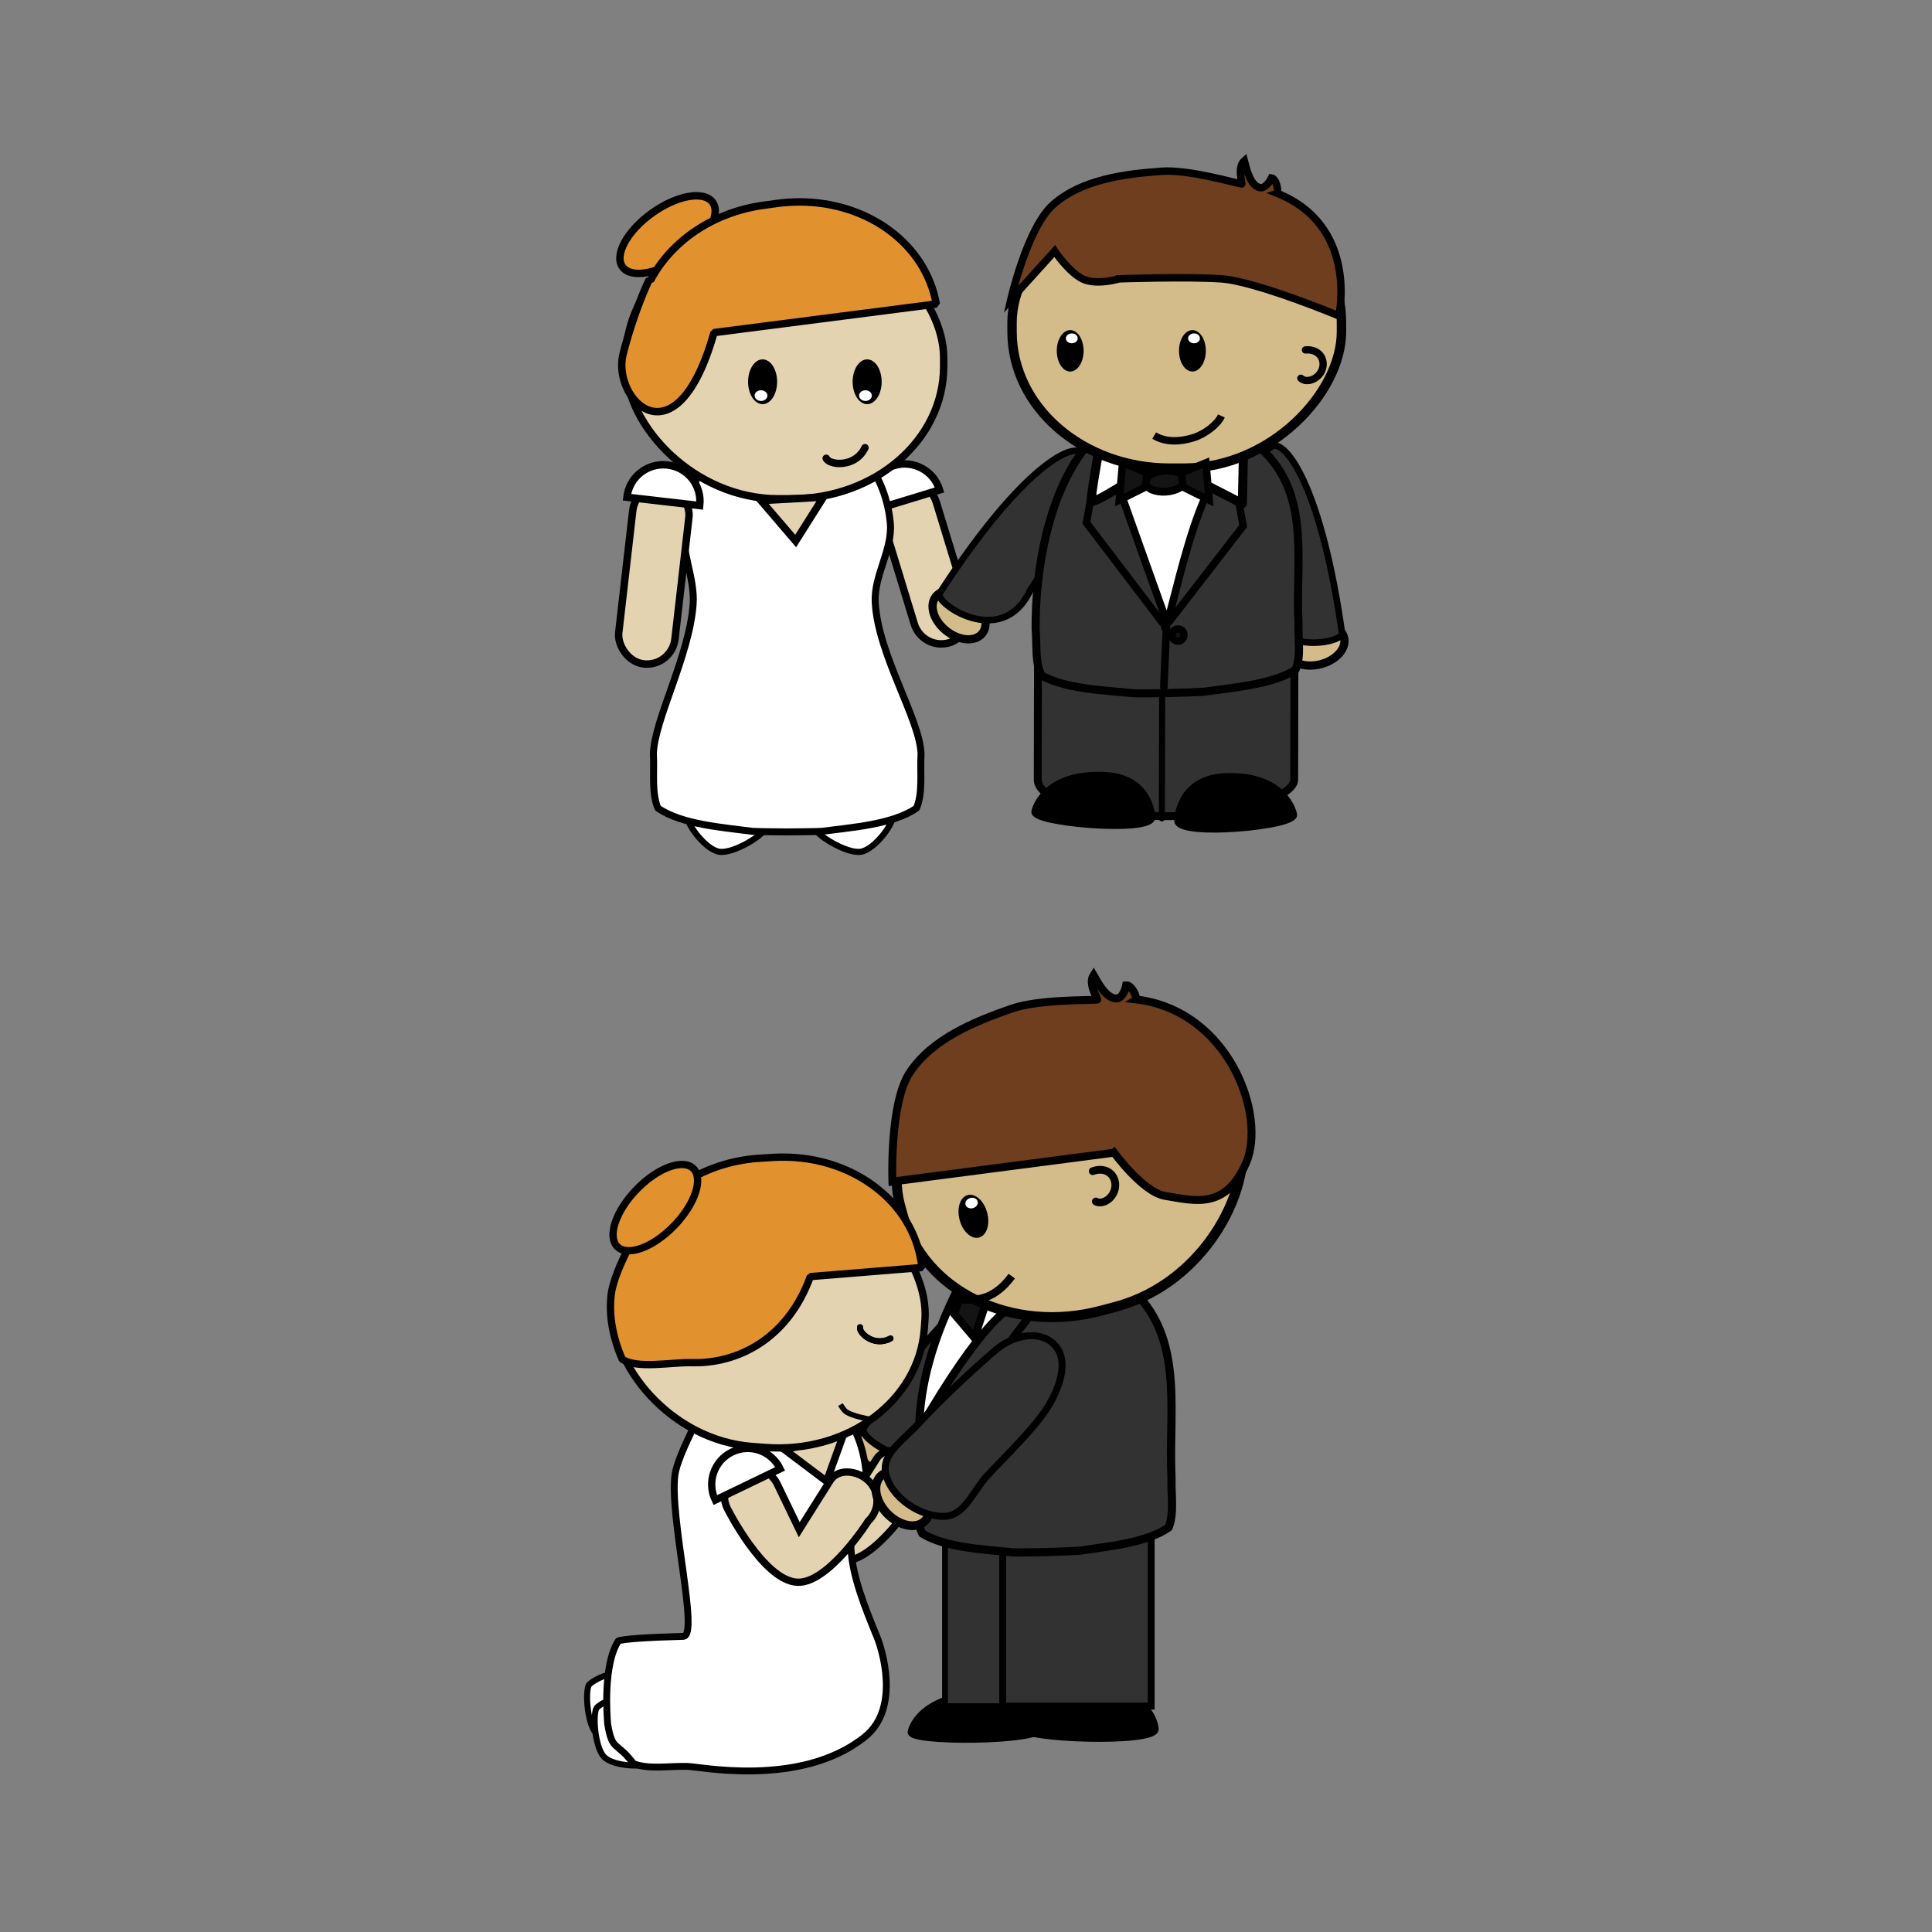 <svg:svg xmlns:dc="http://purl.org/dc/elements/1.1/" xmlns:ns1="http://sodipodi.sourceforge.net/DTD/sodipodi-0.dtd" xmlns:ns2="http://www.inkscape.org/namespaces/inkscape" xmlns:ns4="http://creativecommons.org/ns#" xmlns:rdf="http://www.w3.org/1999/02/22-rdf-syntax-ns#" xmlns:svg="http://www.w3.org/2000/svg" height="839.614" id="svg38959" version="1.1" viewBox="-253.972 -68.428 839.614 839.614" width="839.614" ns1:docname="computers.svg" ns2:version="0.48.3.1 r9886">
  <svg:rect x="-253.972" y="-68.428" width="839.614" height="839.614" fill="#808080" stroke="none"/>
  <ns1:namedview bordercolor="#666666" borderopacity="1.0" fit-margin-bottom="0" fit-margin-left="0" fit-margin-right="0" fit-margin-top="0" id="base" pagecolor="#ffffff" showgrid="false" ns2:current-layer="layer1" ns2:cx="262.53037" ns2:cy="241.70831" ns2:document-units="px" ns2:pageopacity="0.0" ns2:pageshadow="2" ns2:window-height="415" ns2:window-maximized="0" ns2:window-width="472" ns2:window-x="0" ns2:window-y="24" ns2:zoom="0.24748737" />
  <svg:g id="layer1" transform="translate(-69.246 -61.02)" ns2:groupmode="layer" ns2:label="Layer 1">
    <svg:g id="g28407" transform="matrix(.627 0 0 .627 -1304.8 571.46)">
      <svg:g id="g28354">
        <svg:path d="m2586.9 275.09s-1.591-24.932-37.172-25.036c-47.864-0.14-53.296 24.392-53.296 24.392-4.032 7.4 91.169 10.838 90.468 0.645z" id="path73371-0" style="stroke:#000000;stroke-width:5.202;fill:#000000" ns1:nodetypes="cscc" ns2:connector-curvature="0" ns2:export-filename="/home/sarato/Documents/cartoon2.png" ns2:export-xdpi="90" ns2:export-ydpi="90" />
        <svg:path d="m2508.6 273.97s-2.563-24.851-38.121-23.566c-47.833 1.73-52.303 26.454-52.303 26.454-3.74 7.552 91.523 7.269 90.424-2.888z" id="path73353-0" style="stroke:#000000;stroke-width:5.202;fill:#000000" ns1:nodetypes="cscc" ns2:connector-curvature="0" />
      </svg:g>
      <svg:g id="g28350" transform="translate(-0)">
        <svg:rect height="119.88" id="rect28346" rx="0" ry="0" style="stroke:#000000;stroke-width:4;fill:#323232" width="71.467" x="2441.4" y="139.42" />
        <svg:rect height="119.88" id="rect28348" rx="0" ry="0" style="stroke:#000000;stroke-width:4.8;fill:#323232" width="102.9" x="2481.4" y="139.42" />
      </svg:g>
      <svg:g id="g86457-0" transform="matrix(1.654 .768 -.768 1.654 3140.1 -2418.1)">
        <svg:path d="m198.26 1417.1c2.7 4.512 9.692 7.214 15.616 6.036 5.924-1.179 8.537-5.792 5.836-10.304-2.7-4.512-9.692-7.214-15.616-6.036-5.924 1.179-8.537 5.792-5.836 10.304z" id="path73683-72-9" style="stroke-linejoin:round;fill-rule:evenodd;stroke:#000000;stroke-linecap:round;stroke-width:3.319;fill:#d3bb8a" ns2:connector-curvature="0" />
        <svg:path d="m230.81 1394.4c-0.56 26.366-33.657 20.276-32.59 15.818 7.963-56.339 21.411-76.069 27.53-75.557 9.719 4.66 9.854 23.841 5.061 59.739z" id="path73685-2-6" style="stroke:#000000;stroke-width:2.646;fill:#323232" ns2:connector-curvature="0" />
      </svg:g>
      <svg:path d="m2578.8-21.055c27.068 33.609 17.503 79.214 19.601 122.46-0.373 11.113 2.006 24.387-2.046 34.113-15.415 10.8-43.065 13.207-61.879 16.095-5.004 0.362-12.962 0.62-21.602 0.879v0.031c-0.907 0.029-1.77 0.033-2.664 0.049h-0.262c-8.643 0.155-16.604 0.276-21.622 0.155-18.951-1.984-46.7-3.066-62.701-13.114-4.594-9.519-2.965-22.888-3.963-33.969-0.34-43.286 8.346-98.874 33.487-133.74 11.726-16.369 40.277-21.994 61.826-20.909 22.276 1.121 49.194 12.158 61.826 27.945z" id="path73691-31-3" style="stroke-linejoin:round;fill-rule:evenodd;stroke:#000000;stroke-linecap:round;stroke-width:5.68;fill:#323232" ns1:nodetypes="ccccccccccccac" ns2:connector-curvature="0" />
      <svg:path d="m2449.4-28.266 36.121 12.539s-18.156 7.54-62.091 83.638c0.435-32.059 10.181-64.118 25.97-96.177z" id="path73697-7-8" style="stroke-linejoin:round;stroke:#000000;stroke-linecap:round;stroke-width:5.564;fill:#ffffff" ns1:nodetypes="cccc" ns2:connector-curvature="0" />
      <svg:g id="g86389-3" transform="matrix(-1.678 -.715 .715 -1.678 1975.8 2470.3)">
        <svg:path d="m295.51 1353.7-10.609-5.305 1.326 15.03 9.725-3.978z" id="path86385-9" style="stroke:#000000;stroke-width:3;fill:#141414" ns2:connector-curvature="0" />
      </svg:g>
      <svg:path d="m2423 72.907 72.155-53.226-7.467-14.484 13.63-17.928" id="path86396-4" style="stroke:#000000;stroke-width:5.472;fill:none" ns1:nodetypes="ccc" ns2:connector-curvature="0" />
      <svg:path d="m270.98 1411.1c0 1.343-1.089 2.431-2.431 2.431s-2.431-1.089-2.431-2.431c0-1.343 1.089-2.431 2.431-2.431s2.431 1.089 2.431 2.431z" id="path86398-2" style="stroke:#000000;stroke-width:3;fill:#141414" transform="matrix(1.824 0 0 1.824 1943.1 -2474.2)" ns1:cx="268.54517" ns1:cy="1411.0854" ns1:rx="2.4312732" ns1:ry="2.4312732" ns1:type="arc" />
      <svg:g id="g28312" transform="matrix(.966 -.259 .259 .966 118.68 650.36)">
        <svg:rect height="207.6" id="rect73713-6-4" rx="115.91" ry="100.34" style="stroke-linejoin:bevel;fill-rule:evenodd;stroke:#000000;stroke-linecap:round;stroke-width:6.92;fill:#d3bb8a" transform="scale(-1,1)" width="242.2" x="-2646.5" y="-220.53" />
        <svg:path d="m2536-86.956c3.324 3.009 9.203 1.715 12.794-1.952 4.946-5.052 4.542-12.363 0.285-16.124-2.481-2.191-6.026-3.141-9.706-2.78" id="path73715-8-5" style="stroke-linejoin:round;stroke:#000000;stroke-linecap:round;stroke-width:5.366;fill:none" ns2:connector-curvature="0" />
        <svg:g id="g73719-1-5" transform="matrix(-1.438 0 0 1.438 5014.1 -2350.5)">
          <svg:g id="g73721-6-2">
            <svg:path d="m1789 1565.7c0 5.85-3.073 10.592-6.864 10.592-3.791 0-6.864-4.742-6.864-10.592 0-5.85 3.074-10.592 6.864-10.592 3.791 0 6.864 4.742 6.864 10.592z" id="path73723-1-3" style="fill-rule:evenodd" ns2:connector-curvature="0" />
            <svg:path d="m-357.84 840.95c0 0.305-0.297 0.553-0.663 0.553-0.366 0-0.663-0.247-0.663-0.553 0-0.305 0.297-0.553 0.663-0.553 0.366 0 0.663 0.247 0.663 0.553z" id="path73725-9-6" style="fill:#ffffff" transform="matrix(4.567 0 0 4.567 3418.6 -2281.3)" ns1:cx="-358.50229" ns1:cy="840.9519" ns1:rx="0.66307449" ns1:ry="0.55256206" ns1:type="arc" />
          </svg:g>
        </svg:g>
        <svg:path d="m2438.8-42.95c10.173 1.703 19.996-3.062 27.528-9.122" id="path73733-9-7" style="stroke:#000000;stroke-width:5.457;fill:none" ns1:nodetypes="cc" ns2:connector-curvature="0" />
        <svg:path d="m2557-116.34-153.6-20.447s12.03-52.921 31.1-69.811c20.879-18.492 52.163-22.606 79.984-24.564 19.763-1.391 53.137 8.476 58.701 9.319 0.833 0.366-3.651-12.128 1.922-17.069 1.337 4.968 4.102 18.599 11.676 19.846 3.615 0.595 7.221-4.827 8.316-7.186 3.668 0.651 5.576 10.351 3.674 11.084 60.782 24.012 67.032 101.45 44.668 129.46s-41.691 15.664-60.114 7.404c-14.07-6.308-26.322-38.039-26.322-38.039z" id="path86518-4" style="stroke:#000000;stroke-width:5.472;fill:#6e3e1e" ns1:nodetypes="ccaaccacccac" ns2:connector-curvature="0" />
      </svg:g>
      <svg:g id="g28272" transform="matrix(.926 0 0 .926 242.97 70.911)">
        <svg:g id="g27478" transform="matrix(1.542 -.974 .974 1.542 912.93 -2054.9)">
          <svg:path d="m171.31 1340.8c6.32 0 11.408 5.088 11.408 11.408v20.804l20.233-12.672c5.356-3.355 12.407 1.451 14.294 7.483 1.887 6.032-1.451 12.407-7.483 14.294 0 0-25.906 16.105-37.157 9.954-12.237-6.689-12.703-39.864-12.703-39.864 0-6.32 5.088-11.408 11.408-11.408z" id="path27480" style="stroke:#000000;stroke-width:3;fill:#e4d3b1" transform="matrix(.993 .114 -.114 .993 0 0)" ns1:nodetypes="sscsssass" ns2:connector-curvature="0" />
          <svg:path d="m171.73 1332.3c8.189 0 14.782 6.593 14.782 14.782h-29.564c0-8.189 6.593-14.782 14.782-14.782z" id="path27482" style="stroke:#000000;stroke-width:3;fill:#ffffff" transform="matrix(.993 .114 -.114 .993 0 0)" ns1:nodetypes="ssss" ns2:connector-curvature="0" />
        </svg:g>
        <svg:path d="m2149.2 227.74s18.383-22.28 2.154-38.224c-21.831-21.448-43.125-2.643-43.125-2.643-3.76 2.303-2.417 29.482 4.92 37.203 7.337 7.721 32.305 8.23 36.051 3.664z" id="path27474" style="stroke:#000000;stroke-width:4.494;fill:#ffffff" ns1:nodetypes="csccc" ns2:connector-curvature="0" />
        <svg:path d="m2154.9 245.03s18.383-22.28 2.154-38.224c-21.831-21.448-43.125-2.643-43.125-2.643-3.76 2.303-2.417 29.482 4.92 37.203 7.337 7.721 32.305 8.23 36.051 3.664z" id="path86408-0" style="stroke:#000000;stroke-width:4.494;fill:#ffffff" ns1:nodetypes="csccc" ns2:connector-curvature="0" />
        <svg:path d="m2239.8-54.523c-0.325 0-0.653 0.038-0.979 0.038-0.184 0-0.37 0-0.555-0.038h-0.862v0.082c-21.843 1.355-29.392 16.55-41.805 31.505-2.212 2.665-21.62 38.865-23.579 53.053-4.399 31.86 18.335 120.78 6.245 121.1-26.345 0.712-45.496 1.977-48.692 3.475-11.571 17.884-8.411 56.708-7.946 62.275 3.538 20.919 6.594 12.486 19.326 29.564 11.377 4.439 26.831 1.693 39.792 2.027 7.258-0.382 85.034 16.728 133.43-22.146 27.402-22.011 11.869-67.788 9.243-74.208-8.748-21.385-18.557-45.256-19.683-66.465-1.053-19.838 12.976-38.781 11.086-58.556-1.593-16.658-7.815-33.797-18.515-46.663-14.005-16.841-33.796-33.605-55.637-34.963v-0.113h-0.862z" id="path41774-7-9" style="stroke-linejoin:round;fill-rule:evenodd;stroke:#000000;stroke-linecap:round;stroke-width:5.135;fill:#ffffff" ns1:nodetypes="csccccssccccsssaacccc" ns2:connector-curvature="0" />
        <svg:path d="m2254.2 11.619 31.268 23.558 12.975-35.897z" id="path86450-7" style="stroke:#000000;stroke-width:5.472;fill:#e4d3b1" ns2:connector-curvature="0" />
        <svg:rect height="201.13" id="rect41780-6-6" rx="111.74" ry="97.212" style="stroke-linejoin:bevel;fill-rule:evenodd;stroke:#000000;stroke-linecap:round;stroke-width:5.472;fill:#e4d3b1" transform="rotate(4.249)" width="233.48" x="2112.8" y="-357.27" />
        <svg:g id="g41792-8-6" style="stroke-linejoin:bevel;stroke:#000000;stroke-linecap:round;stroke-width:3.401;fill:none" transform="matrix(-1.22 .501 -.503 -1.226 2335.7 -105.02)">
          <svg:path d="m11.239-22.535c10.412-1.171 15.538 9.66 13.584 12.396" id="path41794-6-9" style="stroke-linejoin:bevel;stroke:#000000;stroke-linecap:round;stroke-width:3.401;fill:none" ns1:nodetypes="cc" ns2:connector-curvature="0" />
          <svg:path d="m11.239-22.535c10.412-1.171 15.538 9.66 13.584 12.396" id="path27484" style="stroke-linejoin:bevel;stroke:#000000;stroke-linecap:round;stroke-width:3.401;fill:none" ns1:nodetypes="cc" ns2:connector-curvature="0" />
        </svg:g>
        <svg:g id="g86520-7" style="fill:#e2912f" transform="matrix(1.819 .135 -.135 1.819 2218 -2472)">
          <svg:path d="m116.01 1236.5c-2.852 0-5.762 0.179-8.688 0.556l-5.202 0.707c-20.968 2.701-37.986 14.643-46.215 30.355l-0.556-0.202s-10.009 19.449-10.529 30.05c-0.441 8.997 2.039 17.746 6.401 26.254 6.325 3.764 20.195-0.261 28.793-0.664 18.258-0.856 38.274-12.218 45.739-38.801l45.361-7.092c-4.202-24.105-27.534-41.173-55.104-41.164z" id="rect4240-2-3-2-5-0-0" style="stroke-linejoin:bevel;fill-rule:evenodd;stroke:#000002;stroke-linecap:round;stroke-width:3;fill:#e2912f" ns1:nodetypes="cccccacscccc" ns2:connector-curvature="0" />
          <svg:path d="m103.37 1242.8c0 5.915-10.007 10.71-22.351 10.71s-22.351-4.795-22.351-10.71c0-5.915 10.007-10.71 22.351-10.71s22.351 4.795 22.351 10.71z" id="path86516-5" style="stroke:#000000;stroke-width:3;fill:#e2912f" transform="matrix(.641 -.768 .768 .641 -946.17 526.82)" ns1:cx="81.022575" ns1:cy="1242.8118" ns1:rx="22.351055" ns1:ry="10.709881" ns1:type="arc" />
        </svg:g>
        <svg:g id="g86442-6" transform="matrix(1.542 -.974 .974 1.542 878.35 -2038.8)">
          <svg:path d="m171.31 1340.8c6.32 0 11.408 5.088 11.408 11.408v20.804l20.233-12.672c5.356-3.355 12.407 1.451 14.294 7.483 1.887 6.032-1.451 12.407-7.483 14.294 0 0-25.906 16.105-37.157 9.954-12.237-6.689-12.703-39.864-12.703-39.864 0-6.32 5.088-11.408 11.408-11.408z" id="rect86433-3" style="stroke:#000000;stroke-width:3;fill:#e4d3b1" transform="matrix(.993 .114 -.114 .993 0 0)" ns1:nodetypes="sscsssass" ns2:connector-curvature="0" />
          <svg:path d="m171.73 1332.3c8.189 0 14.782 6.593 14.782 14.782h-29.564c0-8.189 6.593-14.782 14.782-14.782z" id="rect86435-7" style="stroke:#000000;stroke-width:3;fill:#ffffff" transform="matrix(.993 .114 -.114 .993 0 0)" ns1:nodetypes="ssss" ns2:connector-curvature="0" />
        </svg:g>
        <svg:path d="m2317-11.44s-12.083-2.087-16.958-5.482c-1.858-1.294-4.2-5.337-4.2-5.337" id="path27502" style="stroke:#000000;stroke-width:4;fill:none" ns1:nodetypes="cac" ns2:connector-curvature="0" />
      </svg:g>
      <svg:g id="g28308" transform="matrix(-.845 -.535 -.535 .845 4694.7 1422.2)">
        <svg:path d="m2646.8 120.85c-4.925 8.229-17.676 13.158-28.48 11.008-10.804-2.15-15.57-10.563-10.644-18.793 4.925-8.229 17.676-13.158 28.48-11.008 10.804 2.15 15.57 10.563 10.644 18.793z" id="path86379-6" style="stroke-linejoin:round;fill-rule:evenodd;stroke:#000000;stroke-linecap:round;stroke-width:6.054;fill:#d3bb8a" ns2:connector-curvature="0" />
        <svg:path d="m2586.3 72.399c2.481 13.084-1.555 30.943 9.128 38.894 13.788 10.261 39.838 9.528 51.465-3.129 9.081-9.886 1.897-24.834-0.973-40.258-4.474-24.043-11.045-49.202-17.66-71.357-4.922-16.486-18.106-28.539-31.578-26.189-13.071 2.28-18.927 16.968-20.224 34.284-1.353 18.065 5.59 45.333 9.842 67.755z" id="path86381-6" style="stroke:#000000;stroke-width:4.826;fill:#323232" ns1:nodetypes="aaassasa" ns2:connector-curvature="0" />
      </svg:g>
    </svg:g>
    <svg:g id="g86524" transform="matrix(1.078 0 0 1.078 37.7 -1252.6)">
      <svg:g id="g86461" transform="translate(44.121)">
        <svg:path d="m109.49 1483.4s-4.264-15.252-16.523-12.947c-16.491 3.102-14.703 18.575-14.703 18.575-0.142 2.414 12.507 10.326 18.28 9.444 5.773-0.882 13.826-11.956 12.946-15.072z" id="path86408" style="stroke:#000000;stroke-width:2.464;fill:#ffffff" ns1:nodetypes="csccc" ns2:connector-curvature="0" />
        <svg:path d="m26.588 1483.4s4.264-15.252 16.523-12.947c16.491 3.102 14.703 18.575 14.703 18.575 0.142 2.414-12.507 10.326-18.28 9.444-5.773-0.882-13.826-11.956-12.946-15.072z" id="path86410" style="stroke:#000000;stroke-width:2.464;fill:#ffffff" ns1:nodetypes="csccc" ns2:connector-curvature="0" />
        <svg:g id="g86446" transform="matrix(.984 -.181 .181 .984 -242.69 41.198)" ns2:transform-center-x="-17.308703" ns2:transform-center-y="34.030007">
          <svg:rect height="67.025" id="rect86438" rx="11.408" ry="11.408" style="stroke:#000000;stroke-width:3;fill:#e4d3b1" transform="matrix(-.993 .114 .114 .993 0 0)" width="22.817" x="30.646" y="1355.6" />
          <svg:path d="m111.22 1343.2c-8.136 0.933-13.935 8.233-13.002 16.369l29.371-3.367c-0.933-8.136-8.233-13.935-16.369-13.002z" id="path86440" style="stroke:#000000;stroke-width:3;fill:#ffffff" ns1:nodetypes="ssss" ns2:connector-curvature="0" />
        </svg:g>
        <svg:path d="m67.321 1321c-0.178 0-0.358 0.021-0.537 0.021-0.101 0-0.203 0-0.304-0.021h-0.473v0.045c-11.976 0.743-22.835 9.929-30.505 19.17-5.941 7.158-9.027 16.737-10.244 25.96-1.431 10.842 4.51 21.69 3.712 32.597-1.519 20.757-15.755 46.763-16.019 60.348 0.419 7.096-0.805 15.615 1.835 21.769 9.59 6.666 26.5 7.782 38.029 9.34 3.059 0.154 7.918 0.197 13.194 0.231v0.021c0.553 0 1.08 0 1.626-0.021 0.054-0 0.106 0 0.16 0 5.276-0.033 10.135-0.078 13.194-0.231 11.528-1.558 28.439-2.674 38.029-9.34 2.639-6.154 1.416-14.672 1.835-21.769-0.267-13.755-17.348-39.93-18.477-61.215-0.577-10.877 7.115-21.263 6.078-32.106-0.873-9.133-4.285-18.53-10.151-25.585-7.679-9.234-18.53-18.425-30.505-19.17v-0.062h-0.472z" id="path41774-7" style="stroke-linejoin:round;fill-rule:evenodd;stroke:#000000;stroke-linecap:round;stroke-width:2.815;fill:#ffffff" ns1:nodetypes="cscccaaaccccccccccaaacccc" ns2:connector-curvature="0" />
        <svg:g id="g86442">
          <svg:rect height="72.306" id="rect86433" rx="11.408" ry="11.408" style="stroke:#000000;stroke-width:3;fill:#e4d3b1" transform="matrix(.993 .114 -.114 .993 0 0)" width="22.817" x="159.9" y="1340.8" />
          <svg:path d="m171.73 1332.3c8.189 0 14.782 6.593 14.782 14.782h-29.564c0-8.189 6.593-14.782 14.782-14.782z" id="rect86435" style="stroke:#000000;stroke-width:3;fill:#ffffff" transform="matrix(.993 .114 -.114 .993 0 0)" ns1:nodetypes="ssss" ns2:connector-curvature="0" />
        </svg:g>
        <svg:rect height="110.28" id="rect41780-6" rx="61.264" ry="53.3" style="stroke-linejoin:bevel;fill-rule:evenodd;stroke:#000000;stroke-linecap:round;stroke-width:3;fill:#e4d3b1" width="128.01" x="1.962" y="1245.9" />
        <svg:g id="g41792-8" style="stroke-linejoin:bevel;stroke:#000000;stroke-linecap:round;stroke-width:3.401;fill:none" transform="matrix(-.468 .745 -.749 -.47 86.654 1316.6)">
          <svg:path d="m11.239-22.535c10.412-1.171 15.538 9.66 13.584 12.396" id="path41794-6" style="stroke-linejoin:bevel;stroke:#000000;stroke-linecap:round;stroke-width:3.401;fill:none" ns1:nodetypes="cc" ns2:connector-curvature="0" />
        </svg:g>
        <svg:path d="m62.833 1309c0-4.987-2.62-9.029-5.851-9.029-3.232 0-5.852 4.042-5.852 9.029 0 4.987 2.62 9.029 5.852 9.029 3.232 0 5.851-4.042 5.851-9.029z" id="path43824-7" style="fill-rule:evenodd" ns2:connector-curvature="0" />
        <svg:path d="m-357.84 840.95c0 0.305-0.297 0.553-0.663 0.553-0.366 0-0.663-0.247-0.663-0.553 0-0.305 0.297-0.553 0.663-0.553 0.366 0 0.663 0.247 0.663 0.553z" id="path43826-2" style="fill:#ffffff" transform="matrix(3.893 0 0 -3.893 1452 4588.4)" ns1:cx="-358.50229" ns1:cy="840.9519" ns1:rx="0.66307449" ns1:ry="0.55256206" ns1:type="arc" />
        <svg:path d="m104.98 1309c0-4.987-2.62-9.029-5.851-9.029-3.232 0-5.852 4.042-5.852 9.029 0 4.987 2.62 9.029 5.852 9.029 3.232 0 5.851-4.042 5.851-9.029z" id="path43840-8" style="fill-rule:evenodd" ns2:connector-curvature="0" />
        <svg:path d="m-357.84 840.95c0 0.305-0.297 0.553-0.663 0.553-0.366 0-0.663-0.247-0.663-0.553 0-0.305 0.297-0.553 0.663-0.553 0.366 0 0.663 0.247 0.663 0.553z" id="path43842-2" style="fill:#ffffff" transform="matrix(3.893 0 0 -3.893 1494.1 4588.4)" ns1:cx="-358.50229" ns1:cy="840.9519" ns1:rx="0.66307449" ns1:ry="0.55256206" ns1:type="arc" />
        <svg:path d="m56.343 1356.9 13.969 16.298 11.176-17.695z" id="path86450" style="stroke:#000000;stroke-width:3;fill:#e4d3b1" ns2:connector-curvature="0" />
      </svg:g>
      <svg:g id="g86457" transform="matrix(.907 .421 -.421 .907 586.44 31.658)">
        <svg:path d="m198.26 1417.1c2.7 4.512 9.692 7.214 15.616 6.036 5.924-1.179 8.537-5.792 5.836-10.304-2.7-4.512-9.692-7.214-15.616-6.036-5.924 1.179-8.537 5.792-5.836 10.304z" id="path73683-72" style="stroke-linejoin:round;fill-rule:evenodd;stroke:#000000;stroke-linecap:round;stroke-width:3.319;fill:#d3bb8a" ns2:connector-curvature="0" />
        <svg:path d="m230.81 1394.4c-0.56 26.366-33.657 20.276-32.59 15.818 7.963-56.339 21.411-76.069 27.53-75.557 9.719 4.66 9.854 23.841 5.061 59.739z" id="path73685-2" style="stroke:#000000;stroke-width:2.646;fill:#323232" ns2:connector-curvature="0" />
      </svg:g>
      <svg:path d="m334.61 1417.1c-2.7 4.512-9.692 7.214-15.616 6.036-5.924-1.179-8.537-5.792-5.836-10.304 2.7-4.512 9.692-7.214 15.616-6.036 5.924 1.179 8.537 5.792 5.836 10.304z" id="path86379" style="stroke-linejoin:round;fill-rule:evenodd;stroke:#000000;stroke-linecap:round;stroke-width:3.319;fill:#d3bb8a" ns2:connector-curvature="0" />
      <svg:g id="g86400" transform="translate(1.702)">
        <svg:rect height="76.815" id="rect73687-5" rx="50.13" ry="14.641" style="stroke-linejoin:round;fill-rule:evenodd;stroke:#000000;stroke-linecap:round;stroke-width:3.173;fill:#323232" transform="matrix(-1 -0 -.002 1 0 0)" width="103.38" x="-316.64" y="1407.3" />
        <svg:path d="m260.36 1485 0.154-79.545" id="path73689-6" style="stroke-linejoin:round;stroke:#000000;stroke-linecap:round;stroke-width:2.447;fill:#ffffff" ns2:connector-curvature="0" />
        <svg:path d="m266.81 1485.8s0.411-16.59 18.705-17.491c24.608-1.212 27.801 14.946 27.801 14.946 2.194 4.819-46.699 9.328-46.506 2.544z" id="path41770-5-4" style="stroke:#000000;stroke-width:3;fill:#000000" ns2:connector-curvature="0" />
        <svg:path d="m256.2 1484.5s-0.415-15.835-18.858-16.695c-24.811-1.157-28.03 14.267-28.03 14.267-2.212 4.599 47.083 8.904 46.888 2.429z" id="path41772-6-9" style="stroke:#000000;stroke-width:3;fill:#000000" ns2:connector-curvature="0" />
      </svg:g>
      <svg:path d="m302.06 1394.4c0.56 26.366 33.657 20.276 32.59 15.818-7.963-56.339-21.411-76.069-27.53-75.557-9.719 4.66-9.854 23.841-5.061 59.739z" id="path86381" style="stroke:#000000;stroke-width:2.646;fill:#323232" ns2:connector-curvature="0" />
      <svg:path d="m305.39 1339.3c16.23 18.428 10.495 43.432 11.752 67.144-0.224 6.093 1.203 13.371-1.227 18.704-9.243 5.922-25.821 7.241-37.102 8.825-3.001 0.199-7.772 0.34-12.952 0.482v0.017c-0.544 0.016-1.061 0.018-1.597 0.027h-0.157c-5.182 0.085-9.956 0.151-12.964 0.085-11.363-1.088-28-1.681-37.595-7.19-2.755-5.219-1.778-12.549-2.377-18.625-0.204-23.733 5.004-54.212 20.078-73.326 7.031-8.975 24.15-12.059 37.07-11.464 13.356 0.615 29.496 6.666 37.07 15.322z" id="path73691-31" style="stroke-linejoin:round;fill-rule:evenodd;stroke:#000000;stroke-linecap:round;stroke-width:3.257;fill:#323232" ns1:nodetypes="ccccccccccccac" ns2:connector-curvature="0" />
      <svg:path d="m262.85 1432.1 1.102-25.29" id="path73693-3" style="stroke-linejoin:round;stroke:#000000;stroke-linecap:round;stroke-width:3.05;fill:#ffffff" ns2:connector-curvature="0" />
      <svg:path d="m240.94 1341.1 45.085-0.077 0.288 4.723c-12.625 8.048-24.706 80.724-22.956 58.199z" id="path73697-7" style="stroke-linejoin:round;stroke:#000000;stroke-linecap:round;stroke-width:3.05;fill:#ffffff" ns1:nodetypes="ccccc" ns2:connector-curvature="0" />
      <svg:path d="m295 1336.1-0.498 22.028-23.835-12.254-17.248 0.244s-19.474 12.838-19.806 10.94c-0.333-1.898 3.258-21.522 3.258-21.522z" id="path73709-3" style="stroke-linejoin:round;stroke:#000000;stroke-linecap:round;stroke-width:3.66;fill:#ffffff" ns1:nodetypes="ccccscc" ns2:connector-curvature="0" ns2:transform-center-x="-2.9067353" ns2:transform-center-y="40.213568" />
      <svg:rect height="113.82" id="rect73713-6" rx="63.552" ry="55.015" style="stroke-linejoin:bevel;fill-rule:evenodd;stroke:#000000;stroke-linecap:round;stroke-width:3.794;fill:#d3bb8a" transform="scale(-1,1)" width="132.8" x="-334.46" y="1230" />
      <svg:path d="m318.09 1307.6c1.823 1.65 5.046 0.94 7.015-1.07 2.712-2.77 2.49-6.779 0.156-8.841-1.36-1.202-3.304-1.722-5.321-1.524" id="path73715-8" style="stroke-linejoin:round;stroke:#000000;stroke-linecap:round;stroke-width:2.942;fill:none" ns2:connector-curvature="0" />
      <svg:g id="g73719-1" transform="matrix(-.788 0 0 .788 1678.7 62.753)">
        <svg:g id="g73721-6">
          <svg:path d="m1789 1565.7c0 5.85-3.073 10.592-6.864 10.592-3.791 0-6.864-4.742-6.864-10.592 0-5.85 3.074-10.592 6.864-10.592 3.791 0 6.864 4.742 6.864 10.592z" id="path73723-1" style="fill-rule:evenodd" ns2:connector-curvature="0" />
          <svg:path d="m-357.84 840.95c0 0.305-0.297 0.553-0.663 0.553-0.366 0-0.663-0.247-0.663-0.553 0-0.305 0.297-0.553 0.663-0.553 0.366 0 0.663 0.247 0.663 0.553z" id="path73725-9" style="fill:#ffffff" transform="matrix(4.567 0 0 4.567 3418.6 -2281.3)" ns1:cx="-358.50229" ns1:cy="840.9519" ns1:rx="0.66307449" ns1:ry="0.55256206" ns1:type="arc" />
        </svg:g>
        <svg:g id="g73727-9" transform="translate(13.128)">
          <svg:path d="m1838.4 1565.7c0 5.85-3.073 10.592-6.864 10.592-3.791 0-6.864-4.742-6.864-10.592 0-5.85 3.074-10.592 6.864-10.592 3.791 0 6.864 4.742 6.864 10.592z" id="path73729-1" style="fill-rule:evenodd" ns2:connector-curvature="0" />
          <svg:path d="m-357.84 840.95c0 0.305-0.297 0.553-0.663 0.553-0.366 0-0.663-0.247-0.663-0.553 0-0.305 0.297-0.553 0.663-0.553 0.366 0 0.663 0.247 0.663 0.553z" id="path73731-0" style="fill:#ffffff" transform="matrix(4.567 0 0 4.567 3468 -2281.3)" ns1:cx="-358.50229" ns1:cy="840.9519" ns1:rx="0.66307449" ns1:ry="0.55256206" ns1:type="arc" />
        </svg:g>
      </svg:g>
      <svg:path d="m258.96 1330.7c4.855 2.9 10.823 2.428 15.878 0.836 4.527-1.425 9.64-5.257 11.226-8.759" id="path73733-9" style="stroke:#000000;stroke-width:2.992;fill:none" ns1:nodetypes="cac" ns2:connector-curvature="0" />
      <svg:g id="g86389" transform="matrix(-1 0 0 -1 525.6 2698.2)">
        <svg:path d="m1819.9 1643.4c0 4.394-1.781 7.957-3.978 7.957-2.197 0-3.978-3.562-3.978-7.957 0-4.394 1.781-7.957 3.978-7.957 2.197 0 3.978 3.562 3.978 7.957z" id="path73711-1" style="stroke:#000000;stroke-width:2.934;fill:#141414" transform="matrix(-.092 -1.068 -1.006 .075 2082.5 3165.3)" ns1:cx="1815.9401" ns1:cy="1643.3826" ns1:rx="3.978447" ns1:ry="7.9568939" ns1:type="arc" ns2:transform-center-x="-0.18760955" ns2:transform-center-y="43.372735" />
        <svg:path d="m255.06 1346.8-10.609-5.305 1.326 15.03 9.725-3.978z" id="path86385" style="stroke:#000000;stroke-width:3;fill:#141414" ns2:connector-curvature="0" />
        <svg:path d="m270.09 1346.8 10.609-5.305-1.326 15.03-9.725-3.978z" id="path86387" style="stroke:#000000;stroke-width:3;fill:#141414" ns2:connector-curvature="0" />
      </svg:g>
      <svg:path d="m233.4 1356.1-1.768 9.725 30.943 40.669" id="path86394" style="stroke:#000000;stroke-width:3;fill:none" ns1:nodetypes="ccc" ns2:connector-curvature="0" />
      <svg:path d="m293.08 1357.4 1.768 9.725-30.059 38.9" id="path86396" style="stroke:#000000;stroke-width:3;fill:none" ns1:nodetypes="ccc" ns2:connector-curvature="0" />
      <svg:path d="m270.98 1411.1c0 1.343-1.089 2.431-2.431 2.431s-2.431-1.089-2.431-2.431c0-1.343 1.089-2.431 2.431-2.431s2.431 1.089 2.431 2.431z" id="path86398" style="stroke:#000000;stroke-width:3;fill:#141414" ns1:cx="268.54517" ns1:cy="1411.0854" ns1:rx="2.4312732" ns1:ry="2.4312732" ns1:type="arc" />
      <svg:g id="g86520" style="fill:#e2912f">
        <svg:path d="m103.37 1242.8c0 5.915-10.007 10.71-22.351 10.71s-22.351-4.795-22.351-10.71c0-5.915 10.007-10.71 22.351-10.71s22.351 4.795 22.351 10.71z" id="path86516" style="stroke:#000000;stroke-width:3;fill:#e2912f" transform="matrix(.813 -.582 .582 .813 -726.39 286.43)" ns1:cx="81.022575" ns1:cy="1242.8118" ns1:rx="22.351055" ns1:ry="10.709881" ns1:type="arc" />
        <svg:path d="m116.01 1236.5c-2.852 0-5.762 0.179-8.688 0.556l-5.202 0.707c-20.968 2.701-37.986 14.643-46.215 30.355l-0.556-0.202s-5.886 11.888-10.529 30.05c-4.453 18.277 21.545 45.146 36.691-8.787l89.602-11.516c-4.202-24.105-27.534-41.173-55.104-41.164z" id="rect4240-2-3-2-5-0" style="stroke-linejoin:bevel;fill-rule:evenodd;stroke:#000002;stroke-linecap:round;stroke-width:3;fill:#e2912f" ns1:nodetypes="cccccccccc" ns2:connector-curvature="0" />
      </svg:g>
      <svg:path d="m244.93 1267.5s-9.313 2.794-14.901 0c-5.588-2.794-11.176-11.176-11.176-11.176l-17.695 19.557s6.596-29.016 17.052-38.277c11.448-10.139 28.6-12.394 43.854-13.468 10.836-0.763 29.135 4.647 32.185 5.109 0.457 0.201-2.002-6.65 1.054-9.359 0.733 2.724 2.249 10.198 6.402 10.881 1.982 0.326 3.959-2.647 4.559-3.94 2.011 0.357 3.057 5.676 2.014 6.077 33.326 13.166 25.123 49.495 25.123 49.495s-33.527-13.969-47.496-14.901c-13.969-0.931-40.977 0-40.977 0z" id="path86518" style="stroke:#000000;stroke-width:3;fill:#6e3e1e" ns1:nodetypes="csccaaccacccsc" ns2:connector-curvature="0" />
    </svg:g>
  </svg:g>
</svg:svg>